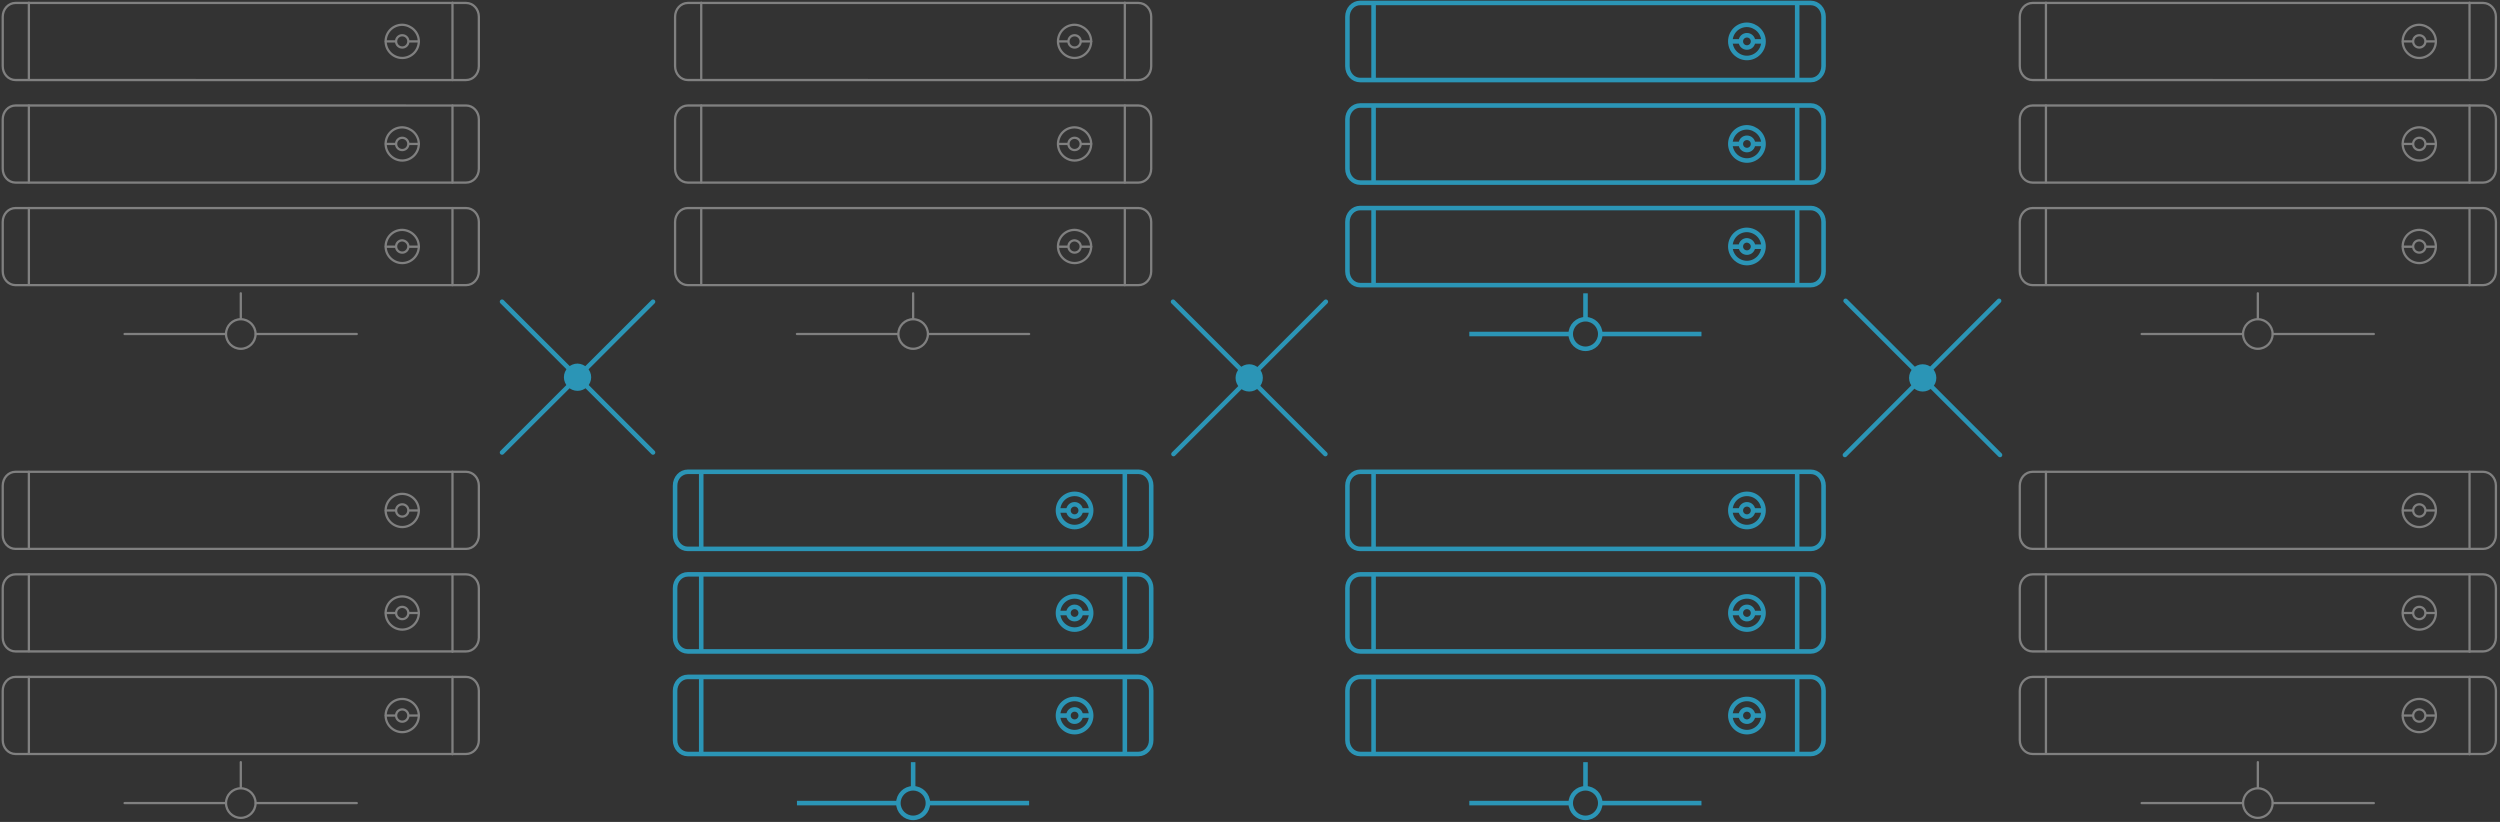 <?xml version="1.0" encoding="utf-8"?>
<!-- Generator: Adobe Illustrator 24.3.0, SVG Export Plug-In . SVG Version: 6.00 Build 0)  -->
<svg version="1.1" id="Layer_1" xmlns="http://www.w3.org/2000/svg" xmlns:xlink="http://www.w3.org/1999/xlink" x="0px" y="0px"
	 viewBox="0 0 1099.5 361.5" style="enable-background:new 0 0 1099.5 361.5;" xml:space="preserve">
<rect x="0" y="0" width="1099.5" height="361.5" fill="#333333" stroke="none"/>
<style type="text/css">
	.redundant0{fill:#FFFFFF;stroke:#2b95b6;stroke-width:2;stroke-linecap:round;stroke-linejoin:round;stroke-miterlimit:10;}
	.redundant1{fill:none;stroke:#808080;stroke-linecap:round;stroke-linejoin:round;stroke-miterlimit:10;}
	.redundant2{fill:none;stroke:#2b95b6;stroke-width:2;stroke-miterlimit:10;}
	.redundant3{fill:#2b95b6;}
</style>
<path id="svg-concept" class="redundant0" d="M879.2,132.3l-67.8,67.8 M811.7,132.3l67.9,67.8 M583.1,132.7l-67,67 M515.9,132.7l67,67
	 M220.8,132.7l66.4,66.3 M287.2,132.7L220.8,199"/>
<g>
	<circle class="redundant1" cx="105.9" cy="353.2" r="6.5"/>
	<path class="redundant1" d="M105.9,335.2v11.1 M54.8,353.2h44.4 M112.5,353.2h44.4"/>
	<path class="redundant1" d="M210.6,235.3c0,3.4-2.5,6.1-5.6,6.1H6.8c-3.1,0-5.6-2.7-5.6-6.1v-21.7c0-3.4,2.5-6.1,5.6-6.1H205
		c3.1,0,5.6,2.7,5.6,6.1V235.3z"/>
	<path class="redundant1" d="M12.7,207.5v33.8 M199,207.5v33.9 M184.2,224.5c0,4-3.3,7.3-7.3,7.3s-7.3-3.3-7.3-7.3s3.2-7.3,7.3-7.3
		C180.9,217.2,184.2,220.4,184.2,224.5z"/>
	<path class="redundant1" d="M179.6,224.5c0,1.5-1.2,2.7-2.7,2.7s-2.7-1.2-2.7-2.7s1.2-2.7,2.7-2.7S179.6,223,179.6,224.5z M184.2,224.5
		h-4.6 M174.2,224.5h-4.5"/>
	<path class="redundant1" d="M210.6,280.4c0,3.4-2.5,6.1-5.6,6.1H6.8c-3.1,0-5.6-2.7-5.6-6.1v-21.7c0-3.4,2.5-6.1,5.6-6.1H205
		c3.1,0,5.6,2.7,5.6,6.1V280.4z"/>
	<path class="redundant1" d="M12.7,252.6v33.8 M199,252.6v34 M184.2,269.6c0,4-3.3,7.3-7.3,7.3s-7.3-3.3-7.3-7.3s3.2-7.3,7.3-7.3
		C180.9,262.3,184.2,265.6,184.2,269.6z"/>
	<path class="redundant1" d="M179.6,269.6c0,1.5-1.2,2.7-2.7,2.7s-2.7-1.2-2.7-2.7s1.2-2.7,2.7-2.7S179.6,268.1,179.6,269.6z M184.2,269.6
		h-4.6 M174.2,269.6h-4.5"/>
	<path class="redundant1" d="M210.6,325.5c0,3.4-2.5,6.1-5.6,6.1H6.8c-3.1,0-5.6-2.7-5.6-6.1v-21.7c0-3.4,2.5-6.1,5.6-6.1H205
		c3.1,0,5.6,2.7,5.6,6.1V325.5z"/>
	<path class="redundant1" d="M12.7,297.7v33.8 M199,297.7v34 M184.2,314.7c0,4-3.3,7.3-7.3,7.3s-7.3-3.3-7.3-7.3s3.2-7.3,7.3-7.3
		C180.9,307.4,184.2,310.7,184.2,314.7z"/>
	<path class="redundant1" d="M179.6,314.7c0,1.5-1.2,2.7-2.7,2.7s-2.7-1.2-2.7-2.7s1.2-2.7,2.7-2.7S179.6,313.2,179.6,314.7z M184.2,314.7
		h-4.6 M174.2,314.7h-4.5"/>
</g>
<g>
	<circle class="redundant1" cx="105.9" cy="146.9" r="6.5"/>
	<path class="redundant1" d="M105.9,129v11.1 M54.8,146.9h44.4 M112.5,146.9h44.4"/>
	<path class="redundant1" d="M210.6,29.1c0,3.4-2.5,6.1-5.6,6.1H6.8c-3.1,0-5.6-2.7-5.6-6.1V7.4c0-3.4,2.5-6.1,5.6-6.1H205
		c3.1,0,5.6,2.7,5.6,6.1V29.1z"/>
	<path class="redundant1" d="M12.7,1.2v33.9 M199,1.2v34 M184.2,18.2c0,4-3.3,7.3-7.3,7.3s-7.3-3.3-7.3-7.3s3.2-7.3,7.3-7.3
		C180.9,11,184.2,14.2,184.2,18.2z"/>
	<path class="redundant1" d="M179.6,18.2c0,1.5-1.2,2.7-2.7,2.7s-2.7-1.2-2.7-2.7s1.2-2.7,2.7-2.7S179.6,16.7,179.6,18.2z M184.2,18.2h-4.6
		 M174.2,18.2h-4.5"/>
	<path class="redundant1" d="M210.6,74.2c0,3.4-2.5,6.1-5.6,6.1H6.8c-3.1,0-5.6-2.7-5.6-6.1V52.5c0-3.4,2.5-6.1,5.6-6.1H205
		c3.1,0,5.6,2.7,5.6,6.1V74.2z"/>
	<path class="redundant1" d="M12.7,46.4v33.8 M199,46.4v33.9 M184.2,63.3c0,4-3.3,7.3-7.3,7.3s-7.3-3.3-7.3-7.3s3.2-7.3,7.3-7.3
		C180.9,56.1,184.2,59.3,184.2,63.3z"/>
	<path class="redundant1" d="M179.6,63.3c0,1.5-1.2,2.7-2.7,2.7s-2.7-1.2-2.7-2.7s1.2-2.7,2.7-2.7S179.6,61.8,179.6,63.3z M184.2,63.3h-4.6
		 M174.2,63.3h-4.5"/>
	<path class="redundant1" d="M210.6,119.3c0,3.4-2.5,6.1-5.6,6.1H6.8c-3.1,0-5.6-2.7-5.6-6.1V97.6c0-3.4,2.5-6.1,5.6-6.1H205
		c3.1,0,5.6,2.7,5.6,6.1V119.3z"/>
	<path class="redundant1" d="M12.7,91.5v33.8 M199,91.5v33.9 M184.2,108.4c0,4-3.3,7.3-7.3,7.3s-7.3-3.3-7.3-7.3s3.2-7.3,7.3-7.3
		C180.9,101.2,184.2,104.4,184.2,108.4z"/>
	<path class="redundant1" d="M179.6,108.4c0,1.5-1.2,2.7-2.7,2.7s-2.7-1.2-2.7-2.7s1.2-2.7,2.7-2.7C178.4,105.8,179.6,107,179.6,108.4z
		 M184.2,108.5h-4.6 M174.2,108.5h-4.5"/>
</g>
<g id="svg-concept_1_">
	<circle id="svg-concept" class="redundant2" cx="401.6" cy="353.2" r="6.5"/>
	<path id="svg-concept" class="redundant2" d="M401.6,335.2v11.1 M350.5,353.2h44.4 M408.2,353.2h44.4"/>
	<path id="svg-concept" class="redundant2" d="M506.3,235.3c0,3.4-2.5,6.1-5.6,6.1H302.5c-3.1,0-5.6-2.7-5.6-6.1v-21.7c0-3.4,2.5-6.1,5.6-6.1h198.2
		c3.1,0,5.6,2.7,5.6,6.1L506.3,235.3L506.3,235.3z"/>
	<path id="svg-concept" class="redundant2" d="M308.4,207.5v33.8 M494.7,207.5v33.9"/>
	<path id="svg-concept" class="redundant2" d="M479.9,224.5c0,4-3.3,7.3-7.3,7.3s-7.3-3.3-7.3-7.3s3.2-7.3,7.3-7.3C476.6,217.2,479.9,220.4,479.9,224.5z"/>
	<path id="svg-concept" class="redundant2" d="M475.3,224.5c0,1.5-1.2,2.7-2.7,2.7s-2.7-1.2-2.7-2.7s1.2-2.7,2.7-2.7S475.3,223,475.3,224.5z"/>
	<path id="svg-concept" class="redundant2" d="M479.9,224.5h-4.6 M469.9,224.5h-4.5"/>
	<path id="svg-concept" class="redundant2" d="M506.3,280.4c0,3.4-2.5,6.1-5.6,6.1H302.5c-3.1,0-5.6-2.7-5.6-6.1v-21.7c0-3.4,2.5-6.1,5.6-6.1h198.2
		c3.1,0,5.6,2.7,5.6,6.1L506.3,280.4L506.3,280.4z"/>
	<path id="svg-concept" class="redundant2" d="M308.4,252.6v33.8"/>
	<path id="svg-concept" class="redundant2" d="M494.7,252.6v34 M479.9,269.6c0,4-3.3,7.3-7.3,7.3s-7.3-3.3-7.3-7.3s3.2-7.3,7.3-7.3
		C476.6,262.3,479.9,265.6,479.9,269.6z"/>
	<path id="svg-concept" class="redundant2" d="M475.3,269.6c0,1.5-1.2,2.7-2.7,2.7s-2.7-1.2-2.7-2.7s1.2-2.7,2.7-2.7S475.3,268.1,475.3,269.6z"/>
	<path id="svg-concept" class="redundant2" d="M479.9,269.6h-4.6 M469.9,269.6h-4.5"/>
	<path id="svg-concept" class="redundant2" d="M506.3,325.5c0,3.4-2.5,6.1-5.6,6.1H302.5c-3.1,0-5.6-2.7-5.6-6.1v-21.7c0-3.4,2.5-6.1,5.6-6.1h198.2
		c3.1,0,5.6,2.7,5.6,6.1L506.3,325.5L506.3,325.5z"/>
	<path id="svg-concept" class="redundant2" d="M308.4,297.7v33.8 M494.7,297.7v34"/>
	<path id="svg-concept" class="redundant2" d="M479.9,314.7c0,4-3.3,7.3-7.3,7.3s-7.3-3.3-7.3-7.3s3.2-7.3,7.3-7.3C476.6,307.4,479.9,310.7,479.9,314.7z"/>
	<path id="svg-concept" class="redundant2" d="M475.3,314.7c0,1.5-1.2,2.7-2.7,2.7s-2.7-1.2-2.7-2.7s1.2-2.7,2.7-2.7S475.3,313.2,475.3,314.7z"/>
	<path id="svg-concept" class="redundant2" d="M479.9,314.7h-4.6 M469.9,314.7h-4.5"/>
	
		<animateMotion  accumulate="none" additive="replace" begin="0s" calcMode="paced" dur="3s" fill="remove" path="M8, 0 8 0 -8 0 8 0" repeatCount="indefinite" restart="always">
		</animateMotion>
	
		<animateMotion  accumulate="none" additive="replace" begin="6s" calcMode="paced" fill="freeze" path="M8, 0 8 0 -8 0 8 0" restart="always">
		</animateMotion>
</g>
<g id="svg-concept_2_">
	<circle id="svg-concept" class="redundant2" cx="697.3" cy="353.2" r="6.5"/>
	<path id="svg-concept" class="redundant2" d="M697.3,335.2v11.1 M646.2,353.2h44.4 M703.9,353.2h44.4"/>
	<path id="svg-concept" class="redundant2" d="M802,235.3c0,3.4-2.5,6.1-5.6,6.1H598.2c-3.1,0-5.6-2.7-5.6-6.1v-21.7c0-3.4,2.5-6.1,5.6-6.1h198.2
		c3.1,0,5.6,2.7,5.6,6.1V235.3z"/>
	<path id="svg-concept" class="redundant2" d="M604.1,207.5v33.8 M790.4,207.5v33.9"/>
	<path id="svg-concept" class="redundant2" d="M775.6,224.5c0,4-3.3,7.3-7.3,7.3s-7.3-3.3-7.3-7.3s3.2-7.3,7.3-7.3C772.3,217.2,775.6,220.4,775.6,224.5z"/>
	<path id="svg-concept" class="redundant2" d="M771,224.5c0,1.5-1.2,2.7-2.7,2.7s-2.7-1.2-2.7-2.7s1.2-2.7,2.7-2.7S771,223,771,224.5z"/>
	<path id="svg-concept" class="redundant2" d="M775.6,224.5H771 M765.6,224.5h-4.5"/>
	<path id="svg-concept" class="redundant2" d="M802,280.4c0,3.4-2.5,6.1-5.6,6.1H598.2c-3.1,0-5.6-2.7-5.6-6.1v-21.7c0-3.4,2.5-6.1,5.6-6.1h198.2
		c3.1,0,5.6,2.7,5.6,6.1V280.4z"/>
	<path id="svg-concept" class="redundant2" d="M604.1,252.6v33.8 M790.4,252.6v34"/>
	<path id="svg-concept" class="redundant2" d="M775.6,269.6c0,4-3.3,7.3-7.3,7.3s-7.3-3.3-7.3-7.3s3.2-7.3,7.3-7.3C772.3,262.3,775.6,265.6,775.6,269.6z"/>
	<path id="svg-concept" class="redundant2" d="M771,269.6c0,1.5-1.2,2.7-2.7,2.7s-2.7-1.2-2.7-2.7s1.2-2.7,2.7-2.7S771,268.1,771,269.6z"/>
	<path id="svg-concept" class="redundant2" d="M775.6,269.6H771 M765.6,269.6h-4.5"/>
	<path id="svg-concept" class="redundant2" d="M802,325.5c0,3.4-2.5,6.1-5.6,6.1H598.2c-3.1,0-5.6-2.7-5.6-6.1v-21.7c0-3.4,2.5-6.1,5.6-6.1h198.2
		c3.1,0,5.6,2.7,5.6,6.1V325.5z"/>
	<path id="svg-concept" class="redundant2" d="M604.1,297.7v33.8 M790.4,297.7v34"/>
	<path id="svg-concept" class="redundant2" d="M775.6,314.7c0,4-3.3,7.3-7.3,7.3s-7.3-3.3-7.3-7.3s3.2-7.3,7.3-7.3C772.3,307.4,775.6,310.7,775.6,314.7z"/>
	<path id="svg-concept" class="redundant2" d="M771,314.7c0,1.5-1.2,2.7-2.7,2.7s-2.7-1.2-2.7-2.7s1.2-2.7,2.7-2.7S771,313.2,771,314.7z"/>
	<path id="svg-concept" class="redundant2" d="M775.6,314.7H771 M765.6,314.7h-4.5"/>
	
		<animateMotion  accumulate="none" additive="replace" begin="0s" calcMode="paced" dur="3s" fill="remove" path="M8, 0 8 0 -8 0 8 0" repeatCount="indefinite" restart="always">
		</animateMotion>
</g>
<g>
	<circle class="redundant1" cx="401.6" cy="146.9" r="6.5"/>
	<path class="redundant1" d="M401.6,129v11.1 M350.5,146.9h44.4 M408.2,146.9h44.4"/>
	<path class="redundant1" d="M506.3,29.1c0,3.4-2.5,6.1-5.6,6.1H302.5c-3.1,0-5.6-2.7-5.6-6.1V7.4c0-3.4,2.5-6.1,5.6-6.1h198.2
		c3.1,0,5.6,2.7,5.6,6.1L506.3,29.1L506.3,29.1z"/>
	<path class="redundant1" d="M308.4,1.2v33.9 M494.7,1.2v34 M479.9,18.2c0,4-3.3,7.3-7.3,7.3s-7.3-3.3-7.3-7.3s3.2-7.3,7.3-7.3
		C476.6,11,479.9,14.2,479.9,18.2z"/>
	<path class="redundant1" d="M475.3,18.2c0,1.5-1.2,2.7-2.7,2.7s-2.7-1.2-2.7-2.7s1.2-2.7,2.7-2.7S475.3,16.7,475.3,18.2z M479.9,18.2h-4.6
		 M469.9,18.2h-4.5"/>
	<path class="redundant1" d="M506.3,74.2c0,3.4-2.5,6.1-5.6,6.1H302.5c-3.1,0-5.6-2.7-5.6-6.1V52.5c0-3.4,2.5-6.1,5.6-6.1h198.2
		c3.1,0,5.6,2.7,5.6,6.1L506.3,74.2L506.3,74.2z"/>
	<path class="redundant1" d="M308.4,46.4v33.8 M494.7,46.4v33.9 M479.9,63.3c0,4-3.3,7.3-7.3,7.3s-7.3-3.3-7.3-7.3s3.2-7.3,7.3-7.3
		C476.6,56.1,479.9,59.3,479.9,63.3z"/>
	<path class="redundant1" d="M475.3,63.3c0,1.5-1.2,2.7-2.7,2.7s-2.7-1.2-2.7-2.7s1.2-2.7,2.7-2.7S475.3,61.8,475.3,63.3z M479.9,63.3h-4.6
		 M469.9,63.3h-4.5"/>
	<path class="redundant1" d="M506.3,119.3c0,3.4-2.5,6.1-5.6,6.1H302.5c-3.1,0-5.6-2.7-5.6-6.1V97.6c0-3.4,2.5-6.1,5.6-6.1h198.2
		c3.1,0,5.6,2.7,5.6,6.1L506.3,119.3L506.3,119.3z"/>
	<path class="redundant1" d="M308.4,91.5v33.8 M494.7,91.5v33.9 M479.9,108.4c0,4-3.3,7.3-7.3,7.3s-7.3-3.3-7.3-7.3s3.2-7.3,7.3-7.3
		C476.6,101.2,479.9,104.4,479.9,108.4z"/>
	<path class="redundant1" d="M475.3,108.4c0,1.5-1.2,2.7-2.7,2.7s-2.7-1.2-2.7-2.7s1.2-2.7,2.7-2.7C474.1,105.8,475.3,107,475.3,108.4z
		 M479.9,108.5h-4.6 M469.9,108.5h-4.5"/>
</g>
<g id="svg-concept_3_">
	<circle id="svg-concept" class="redundant2" cx="697.3" cy="146.9" r="6.5"/>
	<path id="svg-concept" class="redundant2" d="M697.3,129v11.1 M646.2,146.9h44.4 M703.9,146.9h44.4"/>
	<path id="svg-concept" class="redundant2" d="M802,29.1c0,3.4-2.5,6.1-5.6,6.1H598.2c-3.1,0-5.6-2.7-5.6-6.1V7.4c0-3.4,2.5-6.1,5.6-6.1h198.2
		c3.1,0,5.6,2.7,5.6,6.1V29.1z"/>
	<path id="svg-concept" class="redundant2" d="M604.1,1.2v33.9 M790.4,1.2v34 M775.6,18.2c0,4-3.3,7.3-7.3,7.3s-7.3-3.3-7.3-7.3s3.2-7.3,7.3-7.3
		C772.3,11,775.6,14.2,775.6,18.2z"/>
	<path id="svg-concept" class="redundant2" d="M771,18.2c0,1.5-1.2,2.7-2.7,2.7s-2.7-1.2-2.7-2.7s1.2-2.7,2.7-2.7S771,16.7,771,18.2z M775.6,18.2H771
		 M765.6,18.2h-4.5"/>
	<path id="svg-concept" class="redundant2" d="M802,74.2c0,3.4-2.5,6.1-5.6,6.1H598.2c-3.1,0-5.6-2.7-5.6-6.1V52.5c0-3.4,2.5-6.1,5.6-6.1h198.2
		c3.1,0,5.6,2.7,5.6,6.1V74.2z"/>
	<path id="svg-concept" class="redundant2" d="M604.1,46.4v33.8 M790.4,46.4v33.9 M775.6,63.3c0,4-3.3,7.3-7.3,7.3s-7.3-3.3-7.3-7.3s3.2-7.3,7.3-7.3
		C772.3,56.1,775.6,59.3,775.6,63.3z"/>
	<path id="svg-concept" class="redundant2" d="M771,63.3c0,1.5-1.2,2.7-2.7,2.7s-2.7-1.2-2.7-2.7s1.2-2.7,2.7-2.7S771,61.8,771,63.3z M775.6,63.3H771
		 M765.6,63.3h-4.5"/>
	<path id="svg-concept" class="redundant2" d="M802,119.3c0,3.4-2.5,6.1-5.6,6.1H598.2c-3.1,0-5.6-2.7-5.6-6.1V97.6c0-3.4,2.5-6.1,5.6-6.1h198.2
		c3.1,0,5.6,2.7,5.6,6.1V119.3z"/>
	<path id="svg-concept" class="redundant2" d="M604.1,91.5v33.8 M790.4,91.5v33.9 M775.6,108.4c0,4-3.3,7.3-7.3,7.3s-7.3-3.3-7.3-7.3s3.2-7.3,7.3-7.3
		C772.3,101.2,775.6,104.4,775.6,108.4z"/>
	<path id="svg-concept" class="redundant2" d="M771,108.4c0,1.5-1.2,2.7-2.7,2.7s-2.7-1.2-2.7-2.7s1.2-2.7,2.7-2.7C769.8,105.8,771,107,771,108.4z
		 M775.6,108.5H771 M765.6,108.5h-4.5"/>
	
		<animateMotion  accumulate="none" additive="replace" begin="7s" calcMode="paced" dur="3s" fill="remove" path="M8, 0 8 0 -8 0 8 0" repeatCount="indefinite" restart="always">
		</animateMotion>
	
		<animateMotion  accumulate="none" additive="replace" calcMode="paced" fill="remove" path="M8, 0 8 0 -8 0 8 0" repeatCount="indefinite" restart="always">
		</animateMotion>
</g>
<g>
	<circle class="redundant1" cx="993" cy="353.2" r="6.5"/>
	<path class="redundant1" d="M993,335.2v11.1 M941.9,353.2h44.4 M999.6,353.2h44.4"/>
	<path class="redundant1" d="M1097.7,235.3c0,3.4-2.5,6.1-5.6,6.1H893.9c-3.1,0-5.6-2.7-5.6-6.1v-21.7c0-3.4,2.5-6.1,5.6-6.1h198.2
		c3.1,0,5.6,2.7,5.6,6.1V235.3z"/>
	<path class="redundant1" d="M899.8,207.5v33.8 M1086.1,207.5v33.9 M1071.3,224.5c0,4-3.3,7.3-7.3,7.3s-7.3-3.3-7.3-7.3s3.2-7.3,7.3-7.3
		C1068,217.2,1071.3,220.4,1071.3,224.5z"/>
	<path class="redundant1" d="M1066.7,224.5c0,1.5-1.2,2.7-2.7,2.7s-2.7-1.2-2.7-2.7s1.2-2.7,2.7-2.7S1066.7,223,1066.7,224.5z
		 M1071.3,224.5h-4.6 M1061.3,224.5h-4.5"/>
	<path class="redundant1" d="M1097.7,280.4c0,3.4-2.5,6.1-5.6,6.1H893.9c-3.1,0-5.6-2.7-5.6-6.1v-21.7c0-3.4,2.5-6.1,5.6-6.1h198.2
		c3.1,0,5.6,2.7,5.6,6.1V280.4z"/>
	<path class="redundant1" d="M899.8,252.6v33.8 M1086.1,252.6v34 M1071.3,269.6c0,4-3.3,7.3-7.3,7.3s-7.3-3.3-7.3-7.3s3.2-7.3,7.3-7.3
		C1068,262.3,1071.3,265.6,1071.3,269.6z"/>
	<path class="redundant1" d="M1066.7,269.6c0,1.5-1.2,2.7-2.7,2.7s-2.7-1.2-2.7-2.7s1.2-2.7,2.7-2.7S1066.7,268.1,1066.7,269.6z
		 M1071.3,269.6h-4.6 M1061.3,269.6h-4.5"/>
	<path class="redundant1" d="M1097.7,325.5c0,3.4-2.5,6.1-5.6,6.1H893.9c-3.1,0-5.6-2.7-5.6-6.1v-21.7c0-3.4,2.5-6.1,5.6-6.1h198.2
		c3.1,0,5.6,2.7,5.6,6.1V325.5z"/>
	<path class="redundant1" d="M899.8,297.7v33.8 M1086.1,297.7v34 M1071.3,314.7c0,4-3.3,7.3-7.3,7.3s-7.3-3.3-7.3-7.3s3.2-7.3,7.3-7.3
		C1068,307.4,1071.3,310.7,1071.3,314.7z"/>
	<path class="redundant1" d="M1066.7,314.7c0,1.5-1.2,2.7-2.7,2.7s-2.7-1.2-2.7-2.7s1.2-2.7,2.7-2.7S1066.7,313.2,1066.7,314.7z
		 M1071.3,314.7h-4.6 M1061.3,314.7h-4.5"/>
</g>
<g>
	<circle class="redundant1" cx="993" cy="146.9" r="6.5"/>
	<path class="redundant1" d="M993,129v11.1 M941.9,146.9h44.4 M999.6,146.9h44.4"/>
	<path class="redundant1" d="M1097.7,29.1c0,3.4-2.5,6.1-5.6,6.1H893.9c-3.1,0-5.6-2.7-5.6-6.1V7.4c0-3.4,2.5-6.1,5.6-6.1h198.2
		c3.1,0,5.6,2.7,5.6,6.1V29.1z"/>
	<path class="redundant1" d="M899.8,1.2v33.9 M1086.1,1.2v34 M1071.3,18.2c0,4-3.3,7.3-7.3,7.3s-7.3-3.3-7.3-7.3s3.2-7.3,7.3-7.3
		C1068,11,1071.3,14.2,1071.3,18.2z"/>
	<path class="redundant1" d="M1066.7,18.2c0,1.5-1.2,2.7-2.7,2.7s-2.7-1.2-2.7-2.7s1.2-2.7,2.7-2.7S1066.7,16.7,1066.7,18.2z M1071.3,18.2
		h-4.6 M1061.3,18.2h-4.5"/>
	<path class="redundant1" d="M1097.7,74.2c0,3.4-2.5,6.1-5.6,6.1H893.9c-3.1,0-5.6-2.7-5.6-6.1V52.5c0-3.4,2.5-6.1,5.6-6.1h198.2
		c3.1,0,5.6,2.7,5.6,6.1V74.2z"/>
	<path class="redundant1" d="M899.8,46.4v33.8 M1086.1,46.4v33.9 M1071.3,63.3c0,4-3.3,7.3-7.3,7.3s-7.3-3.3-7.3-7.3s3.2-7.3,7.3-7.3
		C1068,56.1,1071.3,59.3,1071.3,63.3z"/>
	<path class="redundant1" d="M1066.7,63.3c0,1.5-1.2,2.7-2.7,2.7s-2.7-1.2-2.7-2.7s1.2-2.7,2.7-2.7S1066.7,61.8,1066.7,63.3z M1071.3,63.3
		h-4.6 M1061.3,63.3h-4.5"/>
	<path class="redundant1" d="M1097.7,119.3c0,3.4-2.5,6.1-5.6,6.1H893.9c-3.1,0-5.6-2.7-5.6-6.1V97.6c0-3.4,2.5-6.1,5.6-6.1h198.2
		c3.1,0,5.6,2.7,5.6,6.1V119.3z"/>
	<path class="redundant1" d="M899.8,91.5v33.8 M1086.1,91.5v33.9 M1071.3,108.4c0,4-3.3,7.3-7.3,7.3s-7.3-3.3-7.3-7.3s3.2-7.3,7.3-7.3
		C1068,101.2,1071.3,104.4,1071.3,108.4z"/>
	<path class="redundant1" d="M1066.7,108.4c0,1.5-1.2,2.7-2.7,2.7s-2.7-1.2-2.7-2.7s1.2-2.7,2.7-2.7C1065.5,105.8,1066.7,107,1066.7,108.4z
		 M1071.3,108.5h-4.6 M1061.3,108.5h-4.5"/>
</g>
<circle id="svg-ico" class="redundant3" cx="549.4" cy="166.2" r="6"/>
<path id="svg-ico" class="redundant3" d="M260,165.9c0,3.3-2.7,6-6,6s-6-2.7-6-6s2.7-6,6-6C257.3,160,260,162.7,260,165.9z"/>
<circle id="svg-ico" class="redundant3" cx="845.6" cy="166.2" r="6"/>
</svg>
